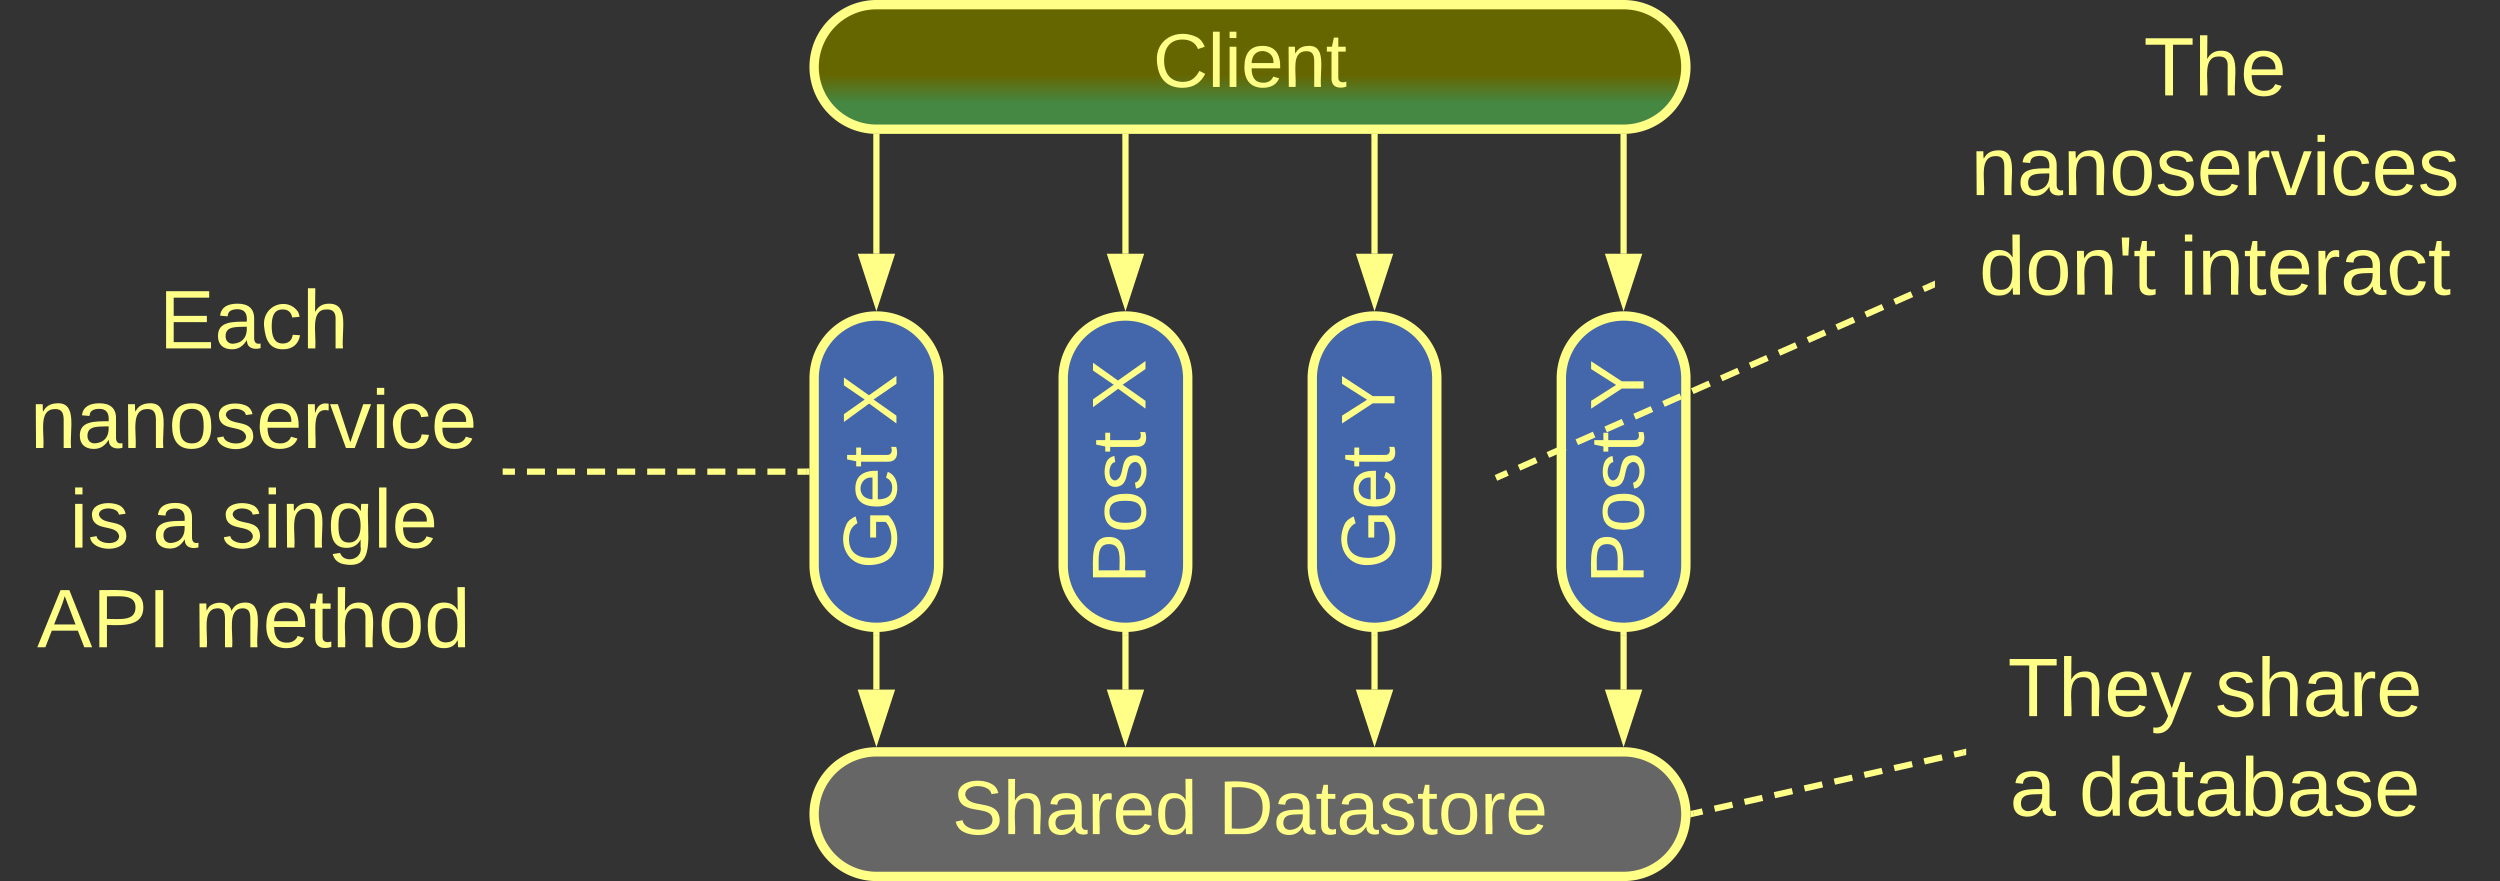 <svg xmlns="http://www.w3.org/2000/svg" xmlns:xlink="http://www.w3.org/1999/xlink" xmlns:lucid="lucid" width="803" height="283"><rect width="100%" height="100%" fill="#333333" stroke="none"/><g transform="translate(-378.5 -518.5)" lucid:page-tab-id="0_0"><path d="M640 640a20 20 0 0 1 20-20 20 20 0 0 1 20 20v60a20 20 0 0 1-20 20 20 20 0 0 1-20-20z" stroke="#ff8" stroke-width="3" fill="#46a"/><use xlink:href="#a" transform="matrix(-1.8369701987210297e-16,-1,1,-1.8369701987210297e-16,645,715) translate(13.77 21.431)"/><use xlink:href="#b" transform="matrix(-1.8369701987210297e-16,-1,1,-1.8369701987210297e-16,645,715) translate(59.943 21.431)"/><path d="M640 780a20 20 0 0 1 20-20h240a20 20 0 0 1 20 20 20 20 0 0 1-20 20H660a20 20 0 0 1-20-20z" stroke="#ff8" stroke-width="3" fill="#666"/><use xlink:href="#c" transform="matrix(1,0,0,1,645,765) translate(39.366 21.431)"/><use xlink:href="#d" transform="matrix(1,0,0,1,645,765) translate(124.854 21.431)"/><path d="M660 722.5V740" stroke="#ff8" stroke-width="2" fill="none"/><path d="M660.98 722.53H659v-1.1l.98.08.98-.07z" stroke="#ff8" stroke-width=".05" fill="#ff8"/><path d="M660 755.26L655.36 741h9.27z" stroke="#ff8" stroke-width="2" fill="#ff8"/><path d="M720 640a20 20 0 0 1 20-20 20 20 0 0 1 20 20v60a20 20 0 0 1-20 20 20 20 0 0 1-20-20z" stroke="#ff8" stroke-width="3" fill="#46a"/><use xlink:href="#e" transform="matrix(-1.8369701987210297e-16,-1,1,-1.8369701987210297e-16,725,715) translate(9.017 21.431)"/><use xlink:href="#b" transform="matrix(-1.8369701987210297e-16,-1,1,-1.8369701987210297e-16,725,715) translate(64.696 21.431)"/><path d="M800 640a20 20 0 0 1 20-20 20 20 0 0 1 20 20v60a20 20 0 0 1-20 20 20 20 0 0 1-20-20z" stroke="#ff8" stroke-width="3" fill="#46a"/><use xlink:href="#a" transform="matrix(-1.8369701987210297e-16,-1,1,-1.8369701987210297e-16,805,715) translate(13.77 21.431)"/><use xlink:href="#f" transform="matrix(-1.8369701987210297e-16,-1,1,-1.8369701987210297e-16,805,715) translate(59.943 21.431)"/><path d="M880 640a20 20 0 0 1 20-20 20 20 0 0 1 20 20v60a20 20 0 0 1-20 20 20 20 0 0 1-20-20z" stroke="#ff8" stroke-width="3" fill="#46a"/><use xlink:href="#e" transform="matrix(-1.8369701987210297e-16,-1,1,-1.8369701987210297e-16,885,715) translate(9.017 21.431)"/><use xlink:href="#f" transform="matrix(-1.8369701987210297e-16,-1,1,-1.8369701987210297e-16,885,715) translate(64.696 21.431)"/><path d="M740 722.5V740" stroke="#ff8" stroke-width="2" fill="none"/><path d="M740.98 722.53H739v-1.1l.98.08.98-.07z" stroke="#ff8" stroke-width=".05" fill="#ff8"/><path d="M740 755.26L735.37 741h9.26z" stroke="#ff8" stroke-width="2" fill="#ff8"/><path d="M820 722.5V740" stroke="#ff8" stroke-width="2" fill="none"/><path d="M820.98 722.53H819v-1.1l.98.08.98-.07z" stroke="#ff8" stroke-width=".05" fill="#ff8"/><path d="M820 755.26L815.37 741h9.26z" stroke="#ff8" stroke-width="2" fill="#ff8"/><path d="M900 722.5V740" stroke="#ff8" stroke-width="2" fill="none"/><path d="M900.98 722.53H899v-1.1l.98.08.98-.07z" stroke="#ff8" stroke-width=".05" fill="#ff8"/><path d="M900 755.26L895.37 741h9.26z" stroke="#ff8" stroke-width="2" fill="#ff8"/><path d="M640 540a20 20 0 0 1 20-20h240a20 20 0 0 1 20 20 20 20 0 0 1-20 20H660a20 20 0 0 1-20-20z" stroke="#ff8" stroke-width="3" fill="url(#g)"/><use xlink:href="#h" transform="matrix(1,0,0,1,645,525) translate(103.872 21.431)"/><path d="M660 562.5V600" stroke="#ff8" stroke-width="2" fill="none"/><path d="M659.94 561.5h1.03v1.03h-1.95v-1.1z" stroke="#ff8" stroke-width=".05" fill="#ff8"/><path d="M660 615.26L655.37 601h9.26z" stroke="#ff8" stroke-width="2" fill="#ff8"/><path d="M740 562.5V600" stroke="#ff8" stroke-width="2" fill="none"/><path d="M740.98 562.53H739v-1.03H741z" stroke="#ff8" stroke-width=".05" fill="#ff8"/><path d="M740 615.26L735.37 601h9.26z" stroke="#ff8" stroke-width="2" fill="#ff8"/><path d="M820 562.5V600" stroke="#ff8" stroke-width="2" fill="none"/><path d="M820.98 562.53H819v-1.03H821z" stroke="#ff8" stroke-width=".05" fill="#ff8"/><path d="M820 615.26L815.37 601h9.26z" stroke="#ff8" stroke-width="2" fill="#ff8"/><path d="M900 562.5V600" stroke="#ff8" stroke-width="2" fill="none"/><path d="M900.98 562.53h-1.95v-1.03h1.03l.92-.07z" stroke="#ff8" stroke-width=".05" fill="#ff8"/><path d="M900 615.26L895.37 601h9.26z" stroke="#ff8" stroke-width="2" fill="#ff8"/><path d="M380 606a6 6 0 0 1 6-6h148a6 6 0 0 1 6 6v128a6 6 0 0 1-6 6H386a6 6 0 0 1-6-6z" stroke="#ff8" stroke-opacity="0" stroke-width="3" fill="#999" fill-opacity="0"/><use xlink:href="#i" transform="matrix(1,0,0,1,385,605) translate(44.63 25.396)"/><use xlink:href="#j" transform="matrix(1,0,0,1,385,605) translate(3.222 57.396)"/><use xlink:href="#k" transform="matrix(1,0,0,1,385,605) translate(15.852 89.396)"/><use xlink:href="#l" transform="matrix(1,0,0,1,385,605) translate(42.444 89.396)"/><use xlink:href="#m" transform="matrix(1,0,0,1,385,605) translate(64.667 89.396)"/><use xlink:href="#n" transform="matrix(1,0,0,1,385,605) translate(5.407 121.396)"/><use xlink:href="#o" transform="matrix(1,0,0,1,385,605) translate(55.778 121.396)"/><path d="M541 670h2.9m3.86 0h5.78m3.87 0h5.8m3.85 0h5.8m3.86 0h5.8m3.86 0h5.78m3.87 0h5.8m3.86 0h5.8m3.84 0h5.8m3.86 0h5.78m3.87 0h2.9" stroke="#ff8" stroke-width="2" fill="none"/><path d="M541.03 670.98H540V669h1.03zM638.5 670.98h-1.03V669h1.03z" stroke="#ff8" stroke-width=".05" fill="#ff8"/><path d="M1000 526a6 6 0 0 1 6-6h168a6 6 0 0 1 6 6v88a6 6 0 0 1-6 6h-168a6 6 0 0 1-6-6z" stroke="#ff8" stroke-opacity="0" stroke-width="3" fill="#999" fill-opacity="0"/><g><use xlink:href="#p" transform="matrix(1,0,0,1,1005,525) translate(62.074 24.146)"/><use xlink:href="#q" transform="matrix(1,0,0,1,1005,525) translate(6.556 56.146)"/><use xlink:href="#r" transform="matrix(1,0,0,1,1005,525) translate(9.222 88.146)"/><use xlink:href="#s" transform="matrix(1,0,0,1,1005,525) translate(73.519 88.146)"/></g><path d="M859.9 671.6l2.8-1.23m3.7-1.64l5.58-2.46m3.7-1.64l5.57-2.46m3.72-1.63l5.56-2.46m3.7-1.64l5.58-2.46m3.72-1.64l5.57-2.46m3.7-1.64l5.57-2.45m3.7-1.65l5.57-2.46m3.72-1.65l5.56-2.46m3.7-1.65l5.58-2.45m3.7-1.64l5.58-2.46m3.7-1.64l5.58-2.46m3.7-1.64l5.57-2.45m3.72-1.63l5.56-2.46m3.72-1.63l5.57-2.46m3.7-1.63l2.8-1.23M859.94 671.6l-.94.4" stroke="#ff8" stroke-width="2" fill="none"/><path d="M1000 610.8l-.54.25-.8-1.8 1.34-.58z" stroke="#ff8" stroke-width=".05" fill="#ff8"/><path d="M1010 726a6 6 0 0 1 6-6h148a6 6 0 0 1 6 6v68a6 6 0 0 1-6 6h-148a6 6 0 0 1-6-6z" stroke="#ff8" stroke-opacity="0" stroke-width="3" fill="#999" fill-opacity="0"/><g><use xlink:href="#t" transform="matrix(1,0,0,1,1015,725) translate(8.407 23.521)"/><use xlink:href="#u" transform="matrix(1,0,0,1,1015,725) translate(75 23.521)"/><use xlink:href="#l" transform="matrix(1,0,0,1,1015,725) translate(9.074 55.521)"/><use xlink:href="#v" transform="matrix(1,0,0,1,1015,725) translate(31.296 55.521)"/></g><path d="M922.48 779.78l2.88-.65m3.85-.87l5.78-1.3m3.85-.88l5.77-1.3m3.84-.87l5.77-1.3m3.86-.86l5.77-1.3m3.85-.88l5.77-1.3m3.84-.87l5.76-1.3m3.85-.88l5.78-1.3m3.84-.87l5.77-1.3m3.84-.88l2.88-.65" stroke="#ff8" stroke-width="2" fill="none"/><path d="M922.72 780.73l-1.3.3.1-1.03-.1-.98.87-.2zM1010 761l-.78.18-.44-1.9 1.22-.28z" stroke="#ff8" stroke-width=".05" fill="#ff8"/><defs><path d="M143 4C61 4 22-44 18-125c-5-107 100-154 193-111 17 8 29 25 37 43l-32 9c-13-25-37-40-76-40-61 0-88 39-88 99 0 61 29 100 91 101 35 0 62-11 79-27v-45h-74v-28h105v86C228-13 192 4 143 4" id="w" fill="#ff8"/><path d="M100-194c63 0 86 42 84 106H49c0 40 14 67 53 68 26 1 43-12 49-29l28 8c-11 28-37 45-77 45C44 4 14-33 15-96c1-61 26-98 85-98zm52 81c6-60-76-77-97-28-3 7-6 17-6 28h103" id="x" fill="#ff8"/><path d="M59-47c-2 24 18 29 38 22v24C64 9 27 4 27-40v-127H5v-23h24l9-43h21v43h35v23H59v120" id="y" fill="#ff8"/><g id="a"><use transform="matrix(0.068,0,0,0.068,0,0)" xlink:href="#w"/><use transform="matrix(0.068,0,0,0.068,19.012,0)" xlink:href="#x"/><use transform="matrix(0.068,0,0,0.068,32.593,0)" xlink:href="#y"/></g><path d="M195 0l-74-108L45 0H8l94-129-87-119h37l69 98 67-98h37l-84 118L233 0h-38" id="z" fill="#ff8"/><use transform="matrix(0.068,0,0,0.068,0,0)" xlink:href="#z" id="b"/><path d="M185-189c-5-48-123-54-124 2 14 75 158 14 163 119 3 78-121 87-175 55-17-10-28-26-33-46l33-7c5 56 141 63 141-1 0-78-155-14-162-118-5-82 145-84 179-34 5 7 8 16 11 25" id="A" fill="#ff8"/><path d="M106-169C34-169 62-67 57 0H25v-261h32l-1 103c12-21 28-36 61-36 89 0 53 116 60 194h-32v-121c2-32-8-49-39-48" id="B" fill="#ff8"/><path d="M141-36C126-15 110 5 73 4 37 3 15-17 15-53c-1-64 63-63 125-63 3-35-9-54-41-54-24 1-41 7-42 31l-33-3c5-37 33-52 76-52 45 0 72 20 72 64v82c-1 20 7 32 28 27v20c-31 9-61-2-59-35zM48-53c0 20 12 33 32 33 41-3 63-29 60-74-43 2-92-5-92 41" id="C" fill="#ff8"/><path d="M114-163C36-179 61-72 57 0H25l-1-190h30c1 12-1 29 2 39 6-27 23-49 58-41v29" id="D" fill="#ff8"/><path d="M85-194c31 0 48 13 60 33l-1-100h32l1 261h-30c-2-10 0-23-3-31C134-8 116 4 85 4 32 4 16-35 15-94c0-66 23-100 70-100zm9 24c-40 0-46 34-46 75 0 40 6 74 45 74 42 0 51-32 51-76 0-42-9-74-50-73" id="E" fill="#ff8"/><g id="c"><use transform="matrix(0.068,0,0,0.068,0,0)" xlink:href="#A"/><use transform="matrix(0.068,0,0,0.068,16.296,0)" xlink:href="#B"/><use transform="matrix(0.068,0,0,0.068,29.877,0)" xlink:href="#C"/><use transform="matrix(0.068,0,0,0.068,43.457,0)" xlink:href="#D"/><use transform="matrix(0.068,0,0,0.068,51.537,0)" xlink:href="#x"/><use transform="matrix(0.068,0,0,0.068,65.117,0)" xlink:href="#E"/></g><path d="M30-248c118-7 216 8 213 122C240-48 200 0 122 0H30v-248zM63-27c89 8 146-16 146-99s-60-101-146-95v194" id="F" fill="#ff8"/><path d="M135-143c-3-34-86-38-87 0 15 53 115 12 119 90S17 21 10-45l28-5c4 36 97 45 98 0-10-56-113-15-118-90-4-57 82-63 122-42 12 7 21 19 24 35" id="G" fill="#ff8"/><path d="M100-194c62-1 85 37 85 99 1 63-27 99-86 99S16-35 15-95c0-66 28-99 85-99zM99-20c44 1 53-31 53-75 0-43-8-75-51-75s-53 32-53 75 10 74 51 75" id="H" fill="#ff8"/><g id="d"><use transform="matrix(0.068,0,0,0.068,0,0)" xlink:href="#F"/><use transform="matrix(0.068,0,0,0.068,17.586,0)" xlink:href="#C"/><use transform="matrix(0.068,0,0,0.068,31.167,0)" xlink:href="#y"/><use transform="matrix(0.068,0,0,0.068,37.957,0)" xlink:href="#C"/><use transform="matrix(0.068,0,0,0.068,51.537,0)" xlink:href="#G"/><use transform="matrix(0.068,0,0,0.068,63.759,0)" xlink:href="#y"/><use transform="matrix(0.068,0,0,0.068,70.549,0)" xlink:href="#H"/><use transform="matrix(0.068,0,0,0.068,84.13,0)" xlink:href="#D"/><use transform="matrix(0.068,0,0,0.068,92.21,0)" xlink:href="#x"/></g><path d="M30-248c87 1 191-15 191 75 0 78-77 80-158 76V0H30v-248zm33 125c57 0 124 11 124-50 0-59-68-47-124-48v98" id="I" fill="#ff8"/><g id="e"><use transform="matrix(0.068,0,0,0.068,0,0)" xlink:href="#I"/><use transform="matrix(0.068,0,0,0.068,16.296,0)" xlink:href="#H"/><use transform="matrix(0.068,0,0,0.068,29.877,0)" xlink:href="#G"/><use transform="matrix(0.068,0,0,0.068,42.099,0)" xlink:href="#y"/></g><path d="M137-103V0h-34v-103L8-248h37l75 118 75-118h37" id="J" fill="#ff8"/><use transform="matrix(0.068,0,0,0.068,0,0)" xlink:href="#J" id="f"/><linearGradient gradientUnits="userSpaceOnUse" id="g" x1="640" y1="520" x2="640" y2="560"><stop offset="56.16%" stop-color="#660"/><stop offset="79.35%" stop-color="#484"/></linearGradient><path d="M212-179c-10-28-35-45-73-45-59 0-87 40-87 99 0 60 29 101 89 101 43 0 62-24 78-52l27 14C228-24 195 4 139 4 59 4 22-46 18-125c-6-104 99-153 187-111 19 9 31 26 39 46" id="K" fill="#ff8"/><path d="M24 0v-261h32V0H24" id="L" fill="#ff8"/><path d="M24-231v-30h32v30H24zM24 0v-190h32V0H24" id="M" fill="#ff8"/><path d="M117-194c89-4 53 116 60 194h-32v-121c0-31-8-49-39-48C34-167 62-67 57 0H25l-1-190h30c1 10-1 24 2 32 11-22 29-35 61-36" id="N" fill="#ff8"/><g id="h"><use transform="matrix(0.068,0,0,0.068,0,0)" xlink:href="#K"/><use transform="matrix(0.068,0,0,0.068,17.586,0)" xlink:href="#L"/><use transform="matrix(0.068,0,0,0.068,22.951,0)" xlink:href="#M"/><use transform="matrix(0.068,0,0,0.068,28.315,0)" xlink:href="#x"/><use transform="matrix(0.068,0,0,0.068,41.895,0)" xlink:href="#N"/><use transform="matrix(0.068,0,0,0.068,55.475,0)" xlink:href="#y"/></g><path d="M30 0v-248h187v28H63v79h144v27H63v87h162V0H30" id="O" fill="#ff8"/><path d="M96-169c-40 0-48 33-48 73s9 75 48 75c24 0 41-14 43-38l32 2c-6 37-31 61-74 61-59 0-76-41-82-99-10-93 101-131 147-64 4 7 5 14 7 22l-32 3c-4-21-16-35-41-35" id="P" fill="#ff8"/><g id="i"><use transform="matrix(0.074,0,0,0.074,0,0)" xlink:href="#O"/><use transform="matrix(0.074,0,0,0.074,17.778,0)" xlink:href="#C"/><use transform="matrix(0.074,0,0,0.074,32.593,0)" xlink:href="#P"/><use transform="matrix(0.074,0,0,0.074,45.926,0)" xlink:href="#B"/></g><path d="M108 0H70L1-190h34L89-25l56-165h34" id="Q" fill="#ff8"/><g id="j"><use transform="matrix(0.074,0,0,0.074,0,0)" xlink:href="#N"/><use transform="matrix(0.074,0,0,0.074,14.815,0)" xlink:href="#C"/><use transform="matrix(0.074,0,0,0.074,29.63,0)" xlink:href="#N"/><use transform="matrix(0.074,0,0,0.074,44.444,0)" xlink:href="#H"/><use transform="matrix(0.074,0,0,0.074,59.259,0)" xlink:href="#G"/><use transform="matrix(0.074,0,0,0.074,72.593,0)" xlink:href="#x"/><use transform="matrix(0.074,0,0,0.074,87.407,0)" xlink:href="#D"/><use transform="matrix(0.074,0,0,0.074,96.222,0)" xlink:href="#Q"/><use transform="matrix(0.074,0,0,0.074,109.556,0)" xlink:href="#M"/><use transform="matrix(0.074,0,0,0.074,115.407,0)" xlink:href="#P"/><use transform="matrix(0.074,0,0,0.074,128.741,0)" xlink:href="#x"/></g><g id="k"><use transform="matrix(0.074,0,0,0.074,0,0)" xlink:href="#M"/><use transform="matrix(0.074,0,0,0.074,5.852,0)" xlink:href="#G"/></g><use transform="matrix(0.074,0,0,0.074,0,0)" xlink:href="#C" id="l"/><path d="M177-190C167-65 218 103 67 71c-23-6-38-20-44-43l32-5c15 47 100 32 89-28v-30C133-14 115 1 83 1 29 1 15-40 15-95c0-56 16-97 71-98 29-1 48 16 59 35 1-10 0-23 2-32h30zM94-22c36 0 50-32 50-73 0-42-14-75-50-75-39 0-46 34-46 75s6 73 46 73" id="R" fill="#ff8"/><g id="m"><use transform="matrix(0.074,0,0,0.074,0,0)" xlink:href="#G"/><use transform="matrix(0.074,0,0,0.074,13.333,0)" xlink:href="#M"/><use transform="matrix(0.074,0,0,0.074,19.185,0)" xlink:href="#N"/><use transform="matrix(0.074,0,0,0.074,34,0)" xlink:href="#R"/><use transform="matrix(0.074,0,0,0.074,48.815,0)" xlink:href="#L"/><use transform="matrix(0.074,0,0,0.074,54.667,0)" xlink:href="#x"/></g><path d="M205 0l-28-72H64L36 0H1l101-248h38L239 0h-34zm-38-99l-47-123c-12 45-31 82-46 123h93" id="S" fill="#ff8"/><path d="M33 0v-248h34V0H33" id="T" fill="#ff8"/><g id="n"><use transform="matrix(0.074,0,0,0.074,0,0)" xlink:href="#S"/><use transform="matrix(0.074,0,0,0.074,17.778,0)" xlink:href="#I"/><use transform="matrix(0.074,0,0,0.074,35.556,0)" xlink:href="#T"/></g><path d="M210-169c-67 3-38 105-44 169h-31v-121c0-29-5-50-35-48C34-165 62-65 56 0H25l-1-190h30c1 10-1 24 2 32 10-44 99-50 107 0 11-21 27-35 58-36 85-2 47 119 55 194h-31v-121c0-29-5-49-35-48" id="U" fill="#ff8"/><g id="o"><use transform="matrix(0.074,0,0,0.074,0,0)" xlink:href="#U"/><use transform="matrix(0.074,0,0,0.074,22.148,0)" xlink:href="#x"/><use transform="matrix(0.074,0,0,0.074,36.963,0)" xlink:href="#y"/><use transform="matrix(0.074,0,0,0.074,44.37,0)" xlink:href="#B"/><use transform="matrix(0.074,0,0,0.074,59.185,0)" xlink:href="#H"/><use transform="matrix(0.074,0,0,0.074,74,0)" xlink:href="#E"/></g><path d="M127-220V0H93v-220H8v-28h204v28h-85" id="V" fill="#ff8"/><g id="p"><use transform="matrix(0.074,0,0,0.074,0,0)" xlink:href="#V"/><use transform="matrix(0.074,0,0,0.074,16.222,0)" xlink:href="#B"/><use transform="matrix(0.074,0,0,0.074,31.037,0)" xlink:href="#x"/></g><g id="q"><use transform="matrix(0.074,0,0,0.074,0,0)" xlink:href="#N"/><use transform="matrix(0.074,0,0,0.074,14.815,0)" xlink:href="#C"/><use transform="matrix(0.074,0,0,0.074,29.63,0)" xlink:href="#N"/><use transform="matrix(0.074,0,0,0.074,44.444,0)" xlink:href="#H"/><use transform="matrix(0.074,0,0,0.074,59.259,0)" xlink:href="#G"/><use transform="matrix(0.074,0,0,0.074,72.593,0)" xlink:href="#x"/><use transform="matrix(0.074,0,0,0.074,87.407,0)" xlink:href="#D"/><use transform="matrix(0.074,0,0,0.074,96.222,0)" xlink:href="#Q"/><use transform="matrix(0.074,0,0,0.074,109.556,0)" xlink:href="#M"/><use transform="matrix(0.074,0,0,0.074,115.407,0)" xlink:href="#P"/><use transform="matrix(0.074,0,0,0.074,128.741,0)" xlink:href="#x"/><use transform="matrix(0.074,0,0,0.074,143.556,0)" xlink:href="#G"/></g><path d="M47-170H22l-4-78h33" id="W" fill="#ff8"/><g id="r"><use transform="matrix(0.074,0,0,0.074,0,0)" xlink:href="#E"/><use transform="matrix(0.074,0,0,0.074,14.815,0)" xlink:href="#H"/><use transform="matrix(0.074,0,0,0.074,29.63,0)" xlink:href="#N"/><use transform="matrix(0.074,0,0,0.074,44.444,0)" xlink:href="#W"/><use transform="matrix(0.074,0,0,0.074,49.481,0)" xlink:href="#y"/></g><g id="s"><use transform="matrix(0.074,0,0,0.074,0,0)" xlink:href="#M"/><use transform="matrix(0.074,0,0,0.074,5.852,0)" xlink:href="#N"/><use transform="matrix(0.074,0,0,0.074,20.667,0)" xlink:href="#y"/><use transform="matrix(0.074,0,0,0.074,28.074,0)" xlink:href="#x"/><use transform="matrix(0.074,0,0,0.074,42.889,0)" xlink:href="#D"/><use transform="matrix(0.074,0,0,0.074,51.704,0)" xlink:href="#C"/><use transform="matrix(0.074,0,0,0.074,66.519,0)" xlink:href="#P"/><use transform="matrix(0.074,0,0,0.074,79.852,0)" xlink:href="#y"/></g><path d="M179-190L93 31C79 59 56 82 12 73V49c39 6 53-20 64-50L1-190h34L92-34l54-156h33" id="X" fill="#ff8"/><g id="t"><use transform="matrix(0.074,0,0,0.074,0,0)" xlink:href="#V"/><use transform="matrix(0.074,0,0,0.074,16.222,0)" xlink:href="#B"/><use transform="matrix(0.074,0,0,0.074,31.037,0)" xlink:href="#x"/><use transform="matrix(0.074,0,0,0.074,45.852,0)" xlink:href="#X"/></g><g id="u"><use transform="matrix(0.074,0,0,0.074,0,0)" xlink:href="#G"/><use transform="matrix(0.074,0,0,0.074,13.333,0)" xlink:href="#B"/><use transform="matrix(0.074,0,0,0.074,28.148,0)" xlink:href="#C"/><use transform="matrix(0.074,0,0,0.074,42.963,0)" xlink:href="#D"/><use transform="matrix(0.074,0,0,0.074,51.778,0)" xlink:href="#x"/></g><path d="M115-194c53 0 69 39 70 98 0 66-23 100-70 100C84 3 66-7 56-30L54 0H23l1-261h32v101c10-23 28-34 59-34zm-8 174c40 0 45-34 45-75 0-40-5-75-45-74-42 0-51 32-51 76 0 43 10 73 51 73" id="Y" fill="#ff8"/><g id="v"><use transform="matrix(0.074,0,0,0.074,0,0)" xlink:href="#E"/><use transform="matrix(0.074,0,0,0.074,14.815,0)" xlink:href="#C"/><use transform="matrix(0.074,0,0,0.074,29.63,0)" xlink:href="#y"/><use transform="matrix(0.074,0,0,0.074,37.037,0)" xlink:href="#C"/><use transform="matrix(0.074,0,0,0.074,51.852,0)" xlink:href="#Y"/><use transform="matrix(0.074,0,0,0.074,66.667,0)" xlink:href="#C"/><use transform="matrix(0.074,0,0,0.074,81.481,0)" xlink:href="#G"/><use transform="matrix(0.074,0,0,0.074,94.815,0)" xlink:href="#x"/></g></defs></g></svg>